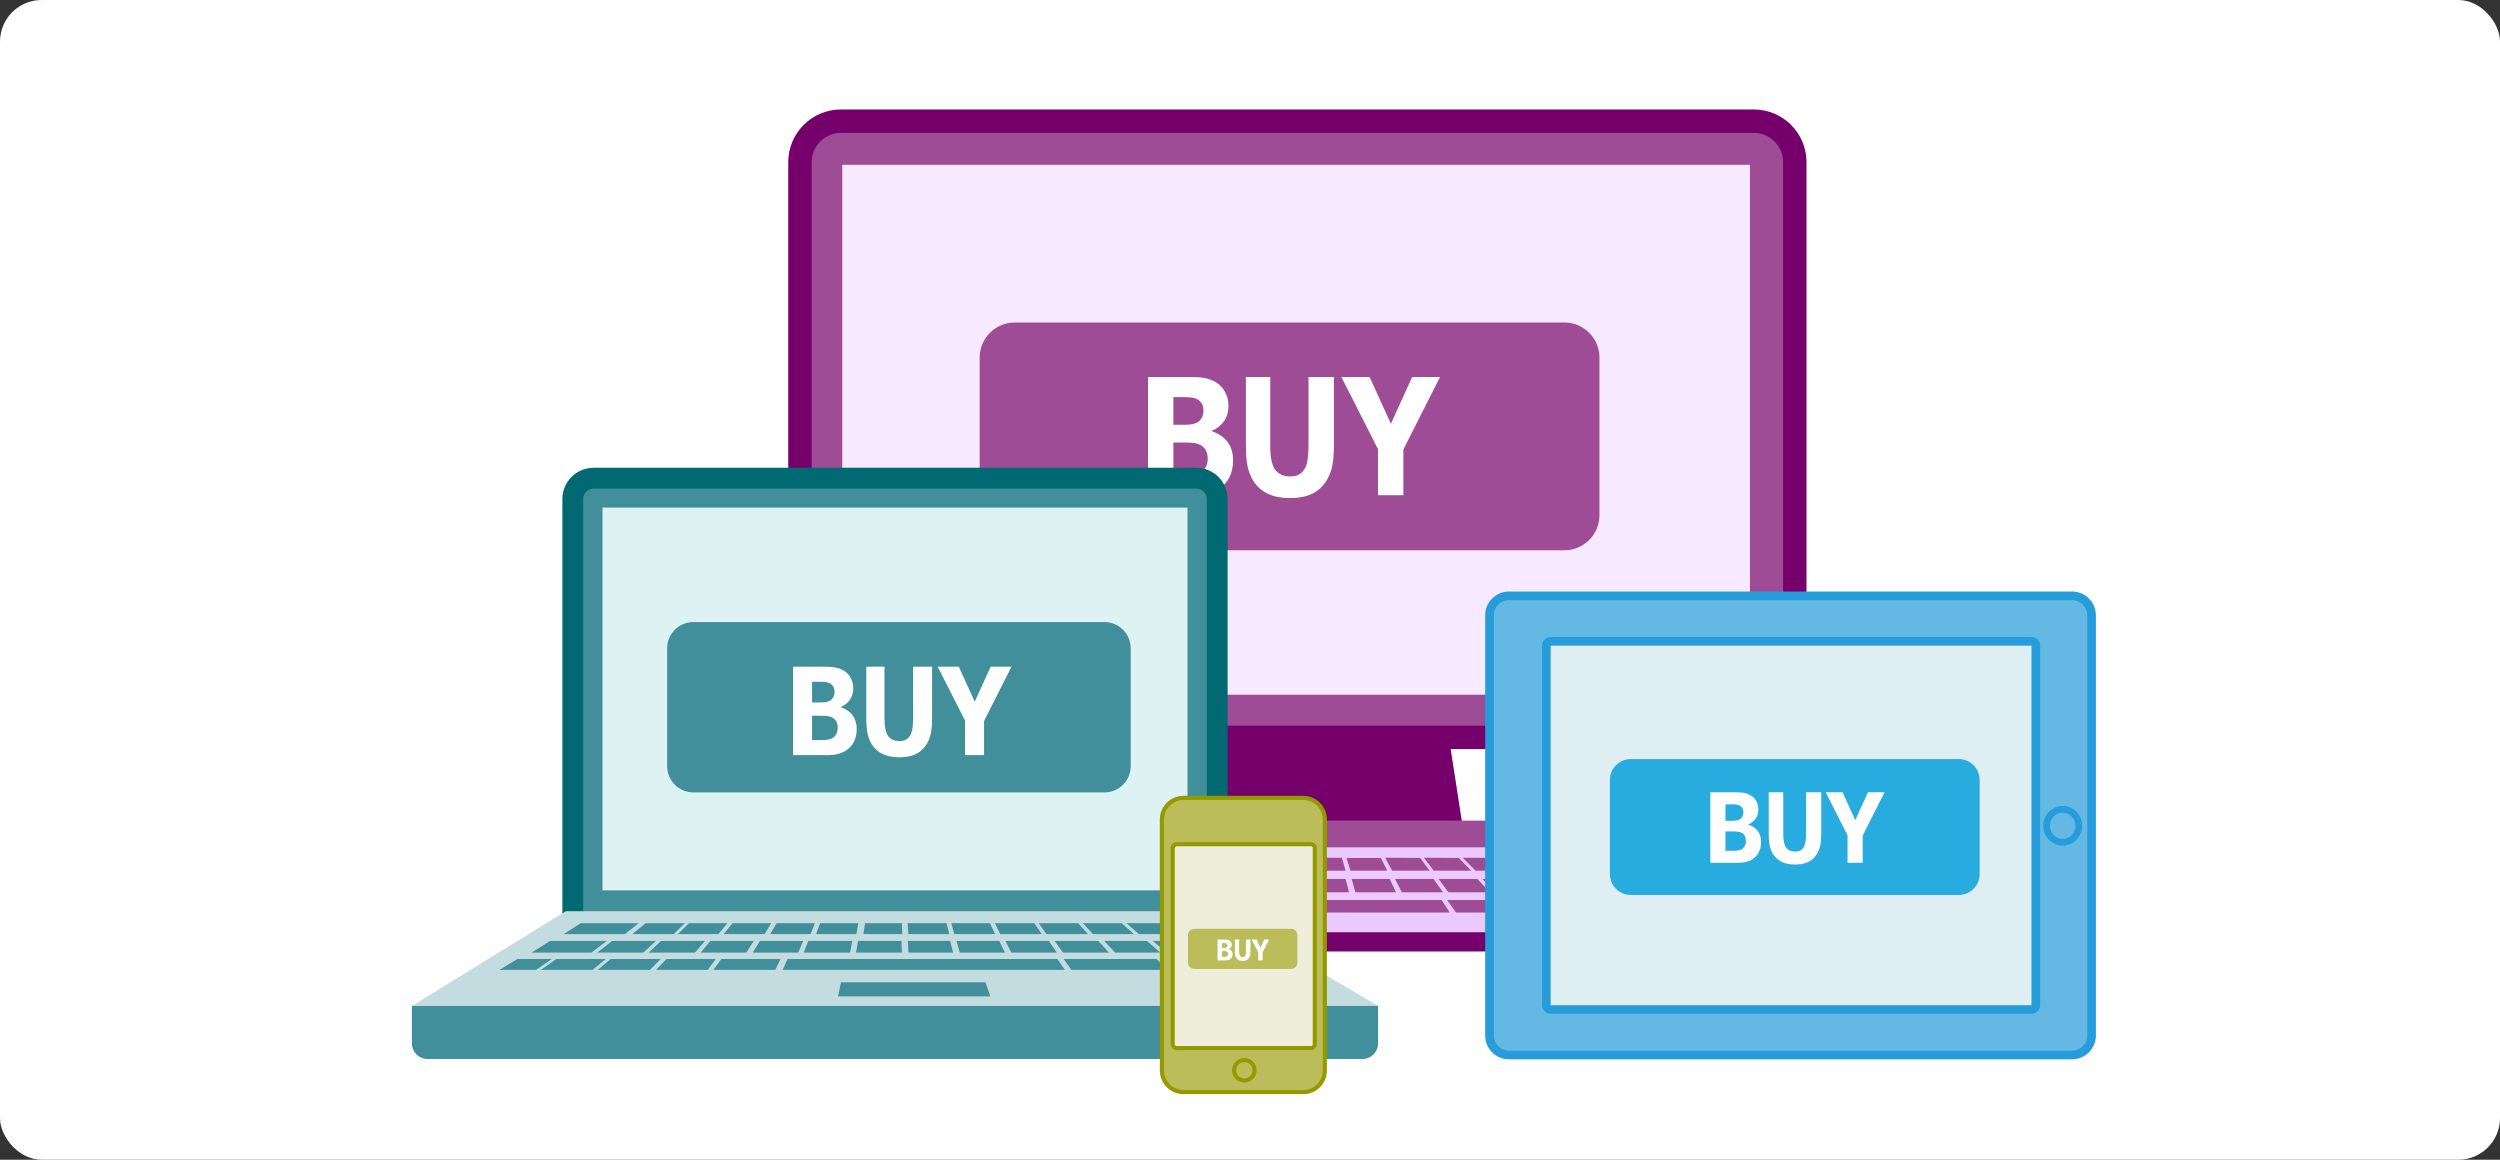 <?xml version="1.0" encoding="UTF-8" standalone="no"?>
<svg width="360px" height="167px" viewBox="0 0 360 167" version="1.1" xmlns="http://www.w3.org/2000/svg" xmlns:xlink="http://www.w3.org/1999/xlink" xmlns:sketch="http://www.bohemiancoding.com/sketch/ns">
    <rect x="0" y="0" width="360" height="167" fill="#333333" stroke="none"/>
    <!-- Generator: Sketch 3.3.3 (12072) - http://www.bohemiancoding.com/sketch -->
    <title>img_Monetization_made_simple</title>
    <desc>Created with Sketch.</desc>
    <defs></defs>
    <g id="Layout" stroke="none" stroke-width="1" fill="none" fill-rule="evenodd" sketch:type="MSPage">
        <g id="Desktop" sketch:type="MSArtboardGroup" transform="translate(-150, -2798)">
            <g id="Airline-Benefits" sketch:type="MSLayerGroup" transform="translate(0, 1277)">
                <g id="Create-values-with-ease" transform="translate(150, 1374)" sketch:type="MSShapeGroup">
                    <g id="Monetization-made-simple" transform="translate(0, 147)">
                        <g id="img_Monetization_made_simple">
                            <rect id="Mask" fill="#FFFFFF" x="0" y="0" width="360" height="167" rx="6"></rect>
                            <path d="M252.549,15.764 L121.097,15.764 C116.906,15.764 113.508,19.162 113.508,23.353 L113.508,100.276 C113.508,104.467 116.906,107.865 121.097,107.865 L164.865,107.865 L163.212,118.546 L210.551,118.546 L208.898,107.865 L252.549,107.865 C256.74,107.865 260.138,104.467 260.138,100.276 L260.138,23.353 C260.138,19.162 256.74,15.764 252.549,15.764" id="Fill-1" fill="#76006B"></path>
                            <path d="M221.068,126.229 L152.578,126.229 L152.578,120.139 C152.578,119.052 153.459,118.171 154.546,118.171 L219.1,118.171 C220.187,118.171 221.068,119.052 221.068,120.139 L221.068,126.229 L221.068,126.229 Z M252.549,104.492 C254.874,104.492 256.765,102.601 256.765,100.276 L256.765,23.353 C256.765,21.029 254.874,19.137 252.549,19.137 L121.097,19.137 C118.772,19.137 116.881,21.029 116.881,23.353 L116.881,100.276 C116.881,102.601 118.772,104.492 121.097,104.492 L252.549,104.492 L252.549,104.492 Z" id="Fill-2" fill="#9F4C97"></path>
                            <path d="M121.286,23.728 L251.988,23.728 L251.988,100.041 L121.286,100.041 L121.286,23.728 Z" id="Fill-3" fill="#F7E9FF"></path>
                            <path d="M228.533,122.013 L251.042,134.239 L122.792,134.239 L145.16,122.013 L228.533,122.013" id="Fill-4" fill="#ECC9FF"></path>
                            <path d="M250.516,137.013 L123.318,137.013 L122.792,134.239 L251.042,134.239 L250.516,137.013" id="Fill-5" fill="#76006B"></path>
                            <path d="M151.554,125.38 L143.624,125.38 L146.913,123.484 L154.1,123.541 L151.554,125.38 L151.554,125.38 Z M159.815,123.513 L154.942,123.541 L152.536,125.38 L157.865,125.38 L159.815,123.513 L159.815,123.513 Z M165.355,123.541 L160.516,123.513 L158.461,125.38 L163.685,125.38 L165.355,123.541 L165.355,123.541 Z M170.754,123.513 L165.986,123.541 L164.421,125.38 L169.715,125.38 L170.754,123.513 L170.754,123.513 Z M176.539,123.513 L171.648,123.484 L170.486,125.38 L175.71,125.38 L176.539,123.513 L176.539,123.513 Z M182.078,123.513 L177.205,123.541 L176.447,125.38 L181.671,125.38 L182.078,123.513 L182.078,123.513 Z M187.618,123.541 L182.85,123.541 L182.617,125.38 L187.666,125.38 L187.618,123.541 L187.618,123.541 Z M193.227,123.513 L188.389,123.513 L188.473,125.38 L193.766,125.38 L193.227,123.513 L193.227,123.513 Z M198.837,123.541 L193.893,123.541 L194.468,125.38 L199.762,125.38 L198.837,123.541 L198.837,123.541 Z M204.517,123.541 L199.468,123.513 L200.463,125.38 L205.862,125.38 L204.517,123.541 L204.517,123.541 Z M210.056,123.541 L205.043,123.513 L206.452,125.38 L211.858,125.38 L210.056,123.541 L210.056,123.541 Z M215.631,123.541 L210.617,123.513 L212.489,125.38 L217.818,125.38 L215.631,123.541 L215.631,123.541 Z M221.206,123.541 L216.192,123.541 L218.484,125.38 L223.778,125.38 L221.206,123.541 L221.206,123.541 Z M226.534,123.513 L221.731,123.513 L224.444,125.38 L229.613,125.378 L226.534,123.513 L226.534,123.513 Z M149.871,126.569 L141.597,126.569 L138.402,128.482 L147.224,128.482 L149.871,126.569 L149.871,126.569 Z M156.182,126.569 L150.537,126.569 L147.987,128.482 L153.956,128.482 L156.182,126.569 L156.182,126.569 Z M162.388,126.569 L156.848,126.569 L154.705,128.482 L160.661,128.482 L162.388,126.569 L162.388,126.569 Z M168.663,126.569 L163.159,126.569 L161.463,128.482 L167.353,128.482 L168.663,126.569 L168.663,126.569 Z M174.974,126.569 L169.47,126.569 L168.247,128.482 L174.111,128.482 L174.974,126.569 L174.974,126.569 Z M181.25,126.569 L175.64,126.569 L174.874,128.482 L180.842,128.482 L181.25,126.569 L181.25,126.569 Z M187.526,126.569 L181.986,126.569 L181.671,128.482 L187.6,128.482 L187.526,126.569 L187.526,126.569 Z M193.766,126.569 L188.367,126.569 L188.468,128.482 L194.253,128.482 L193.766,126.569 L193.766,126.569 Z M200.113,126.569 L194.643,126.569 L195.173,128.482 L201.024,128.482 L200.113,126.569 L200.113,126.569 Z M206.423,126.569 L200.884,126.569 L201.866,128.482 L207.781,128.482 L206.423,126.569 L206.423,126.569 Z M212.734,126.569 L207.16,126.569 L208.571,128.482 L214.54,128.482 L212.734,126.569 L212.734,126.569 Z M218.975,126.569 L213.471,126.569 L215.294,128.437 L221.149,128.437 L218.975,126.569 L218.975,126.569 Z M225.251,126.569 L219.676,126.569 L222.047,128.482 L227.871,128.482 L225.251,126.569 L225.251,126.569 Z M231.667,126.569 L225.846,126.569 L228.634,128.482 L234.734,128.482 L231.667,126.569 L231.667,126.569 Z M149.696,129.598 L143.315,129.598 L140.679,131.409 L147.413,131.409 L149.696,129.598 L149.696,129.598 Z M156.638,129.598 L150.267,129.617 L148.083,131.409 L154.85,131.409 L156.638,129.598 L156.638,129.598 Z M142.719,129.598 L136.162,129.598 L133.211,131.409 L140.019,131.437 L142.719,129.598 L142.719,129.598 Z M163.79,129.598 L157.479,129.598 L155.685,131.409 L162.357,131.409 L163.79,129.598 L163.79,129.598 Z M172.064,129.598 L164.491,129.598 L163.152,131.409 L171.122,131.437 L172.064,129.598 L172.064,129.598 Z M207.581,129.598 L172.941,129.598 L172.128,131.409 L208.766,131.409 L207.581,129.598 L207.581,129.598 Z M220.316,129.593 L208.387,129.598 L209.666,131.409 L222.236,131.409 L220.316,129.593 L220.316,129.593 Z M227.109,129.598 L220.868,129.598 L223,131.409 L229.571,131.465 L227.109,129.598 L227.109,129.598 Z M236.75,129.598 L227.915,129.598 L230.4,131.437 L239.761,131.437 L236.75,129.598 L236.75,129.598 Z" id="Fill-6" fill="#9F4C97"></path>
                            <path d="M225.276,79.242 L146.118,79.242 C143.343,79.242 141.072,76.971 141.072,74.195 L141.072,51.487 C141.072,48.712 143.343,46.441 146.118,46.441 L225.276,46.441 C228.051,46.441 230.322,48.712 230.322,51.487 L230.322,74.195 C230.322,76.971 228.051,79.242 225.276,79.242" id="Fill-7" fill="#9F4C97"></path>
                            <path d="M165.313,71.311 L165.313,54.284 L171.388,54.284 C172.594,54.284 173.525,54.396 174.182,54.621 C175.13,54.954 175.833,55.494 176.29,56.243 C176.698,56.9 176.901,57.631 176.901,58.438 C176.901,60.11 176.086,61.324 174.456,62.08 C176.527,62.779 177.562,64.184 177.562,66.297 C177.562,68.143 176.864,69.527 175.467,70.45 C174.594,71.024 173.425,71.311 171.962,71.311 L165.313,71.311 Z M168.968,61.17 L170.602,61.17 C171.5,61.17 172.14,61.033 172.523,60.758 C173.038,60.376 173.296,59.831 173.296,59.124 C173.296,58.351 172.984,57.798 172.361,57.465 C172.028,57.282 171.442,57.191 170.602,57.191 L168.968,57.191 L168.968,61.17 Z M168.968,68.405 L170.939,68.405 C171.962,68.405 172.685,68.234 173.109,67.893 C173.641,67.469 173.908,66.854 173.908,66.047 C173.908,65.107 173.554,64.446 172.847,64.064 C172.431,63.839 171.745,63.727 170.789,63.727 L168.968,63.727 L168.968,68.405 Z M179.409,54.284 L182.914,54.284 L182.914,64.201 C182.914,65.823 183.138,66.954 183.587,67.594 C184.07,68.268 184.81,68.604 185.808,68.604 C186.889,68.604 187.625,68.143 188.016,67.22 C188.29,66.588 188.427,65.577 188.427,64.189 L188.427,54.284 L192.082,54.284 L192.082,64.001 C192.082,65.532 191.974,66.692 191.758,67.482 C191.384,68.837 190.71,69.885 189.737,70.625 C188.772,71.357 187.438,71.723 185.733,71.723 C183.288,71.723 181.537,70.9 180.481,69.253 C180.024,68.529 179.716,67.66 179.558,66.646 C179.458,65.997 179.409,65.099 179.409,63.952 L179.409,54.284 Z M193.155,54.284 L197.221,54.284 L200.29,61.02 L203.359,54.284 L207.363,54.284 L202.086,64.725 L202.086,71.311 L198.431,71.311 L198.431,64.675 L193.155,54.284 Z" id="BUY" fill="#FFFFFF"></path>
                            <path d="M175.278,139.975 L82.481,139.975 L82.481,71.864 C82.481,70.204 83.826,68.858 85.486,68.858 L172.273,68.858 C173.933,68.858 175.278,70.204 175.278,71.864 L175.278,139.975 L175.278,139.975 Z" id="Fill-8" fill="#408F9A"></path>
                            <path d="M175.278,139.975 L82.481,139.975 L82.481,71.864 C82.481,70.204 83.826,68.858 85.486,68.858 L172.273,68.858 C173.933,68.858 175.278,70.204 175.278,71.864 L175.278,139.975 L175.278,139.975 Z" id="Stroke-9" stroke="#006971" stroke-width="3"></path>
                            <path d="M86.76,73.091 L171,73.091 L171,128.212 L86.76,128.212 L86.76,73.091 Z" id="Fill-10" fill="#DDF2F2"></path>
                            <path d="M175.279,131.209 L198.447,144.859 L59.313,144.859 L81.481,131.209 L175.279,131.209" id="Fill-11" fill="#C2DCDF"></path>
                            <path d="M198.447,144.859 L198.447,150.244 C198.447,151.489 197.437,152.498 196.192,152.498 L61.567,152.498 C60.322,152.498 59.313,151.489 59.313,150.244 L59.313,144.859 L198.447,144.859 Z M141.908,141.455 L121.095,141.455 L120.677,143.482 L142.608,143.482 L141.908,141.455 L141.908,141.455 Z M89.991,134.506 L81.195,134.506 L83.615,132.943 L91.965,132.943 L89.991,134.506 L89.991,134.506 Z M98.623,132.943 L92.976,132.943 L91.057,134.506 L97.005,134.506 L98.623,132.943 L98.623,132.943 Z M104.742,132.943 L99.206,132.943 L97.619,134.506 L103.451,134.506 L104.742,132.943 L104.742,132.943 Z M111.053,132.943 L105.472,132.943 L104.221,134.506 L110.1,134.506 L111.053,132.943 L111.053,132.943 Z M117.346,132.943 L111.83,132.943 L110.918,134.506 L116.729,134.506 L117.346,132.943 L117.346,132.943 Z M123.6,132.943 L118.096,132.943 L117.52,134.506 L123.317,134.506 L123.6,132.943 L123.6,132.943 Z M129.873,132.943 L124.564,132.943 L124.333,134.506 L129.926,134.506 L129.873,132.943 L129.873,132.943 Z M136.3,132.943 L130.701,132.943 L130.799,134.506 L136.697,134.506 L136.3,132.943 L136.3,132.943 Z M142.554,132.943 L136.986,132.943 L137.419,134.506 L143.285,134.506 L142.554,132.943 L142.554,132.943 Z M148.942,132.943 L143.27,132.943 L144.04,134.506 L150.015,134.506 L148.942,132.943 L148.942,132.943 Z M155.254,132.943 L149.573,132.943 L150.68,134.506 L156.664,134.506 L155.254,132.943 L155.254,132.943 Z M161.527,132.943 L155.931,132.943 L157.377,134.506 L163.273,134.506 L161.527,132.943 L161.527,132.943 Z M167.742,132.943 L162.215,132.943 L163.998,134.506 L169.82,134.506 L167.742,132.943 L167.742,132.943 Z M173.938,132.943 L168.463,132.943 L170.58,134.506 L176.347,134.506 L173.938,132.943 L173.938,132.943 Z M87.37,135.491 L79.226,135.491 L76.542,137.17 L85.177,137.17 L87.37,135.491 L87.37,135.491 Z M94.453,135.491 L88.151,135.491 L86,137.17 L92.635,137.17 L94.453,135.491 L94.453,135.491 Z M101.518,135.491 L95.191,135.491 L93.411,137.17 L100.073,137.17 L101.518,135.491 L101.518,135.491 Z M108.544,135.491 L102.305,135.491 L100.901,137.17 L107.47,137.17 L108.544,135.491 L108.544,135.491 Z M115.647,135.491 L109.436,135.491 L108.409,137.17 L114.948,137.17 L115.647,135.491 L115.647,135.491 Z M122.731,135.491 L116.403,135.491 L115.744,137.17 L122.406,137.17 L122.731,135.491 L122.731,135.491 Z M129.815,135.491 L123.553,135.491 L123.271,137.17 L129.864,137.17 L129.815,135.491 L129.815,135.491 Z M136.821,135.491 L130.721,135.491 L130.818,137.17 L137.24,137.17 L136.821,135.491 L136.821,135.491 Z M143.904,135.491 L137.742,135.491 L138.211,137.17 L144.698,137.17 L143.904,135.491 L143.904,135.491 Z M151.027,135.491 L144.782,135.491 L145.622,137.17 L152.197,137.17 L151.027,135.491 L151.027,135.491 Z M158.149,135.491 L151.859,135.491 L153.073,137.17 L159.695,137.17 L158.149,135.491 L158.149,135.491 Z M165.156,135.491 L158.991,135.491 L160.581,137.17 L167.072,137.17 L165.156,135.491 L165.156,135.491 Z M172.182,135.491 L166.013,135.491 L167.974,137.17 L174.469,137.17 L172.182,135.491 L172.182,135.491 Z M178.242,135.491 L172.961,135.491 L175.289,137.17 L180.911,137.17 L178.242,135.491 L178.242,135.491 Z M79.456,138.096 L74.505,138.096 L71.929,139.66 L77.21,139.66 L79.456,138.096 L79.456,138.096 Z M87.235,138.096 L80.11,138.096 L77.893,139.66 L85.342,139.66 L87.235,138.096 L87.235,138.096 Z M95.129,138.096 L87.938,138.096 L86.077,139.66 L93.595,139.66 L95.129,138.096 L95.129,138.096 Z M103.081,138.096 L95.969,138.096 L94.473,139.66 L101.909,139.66 L103.081,138.096 L103.081,138.096 Z M112.385,138.096 L103.871,138.096 L102.734,139.66 L111.635,139.66 L112.385,138.096 L112.385,138.096 Z M152.273,138.096 L113.399,138.096 L112.695,139.66 L153.337,139.66 L152.273,138.096 L152.273,138.096 Z M166.518,138.096 L153.167,138.096 L154.271,139.66 L168.229,139.66 L166.518,138.096 L166.518,138.096 Z M174.249,138.096 L167.319,138.096 L169.066,139.66 L176.311,139.66 L174.249,138.096 L174.249,138.096 Z M182.761,138.096 L175.128,138.096 L177.23,139.66 L185.315,139.66 L182.761,138.096 L182.761,138.096 Z" id="Fill-12" fill="#408F9A"></path>
                            <path d="M159.048,114.107 L99.846,114.107 C97.77,114.107 96.072,112.409 96.072,110.333 L96.072,93.35 C96.072,91.274 97.77,89.576 99.846,89.576 L159.048,89.576 C161.124,89.576 162.822,91.274 162.822,93.35 L162.822,110.333 C162.822,112.409 161.124,114.107 159.048,114.107" id="Fill-13" fill="#408F9A"></path>
                            <path d="M168.202,120.676 L189.998,120.676 L189.998,151.702 L168.202,151.702 L168.202,120.676 Z" id="Fill-14" fill="#EFEEDA"></path>
                            <path d="M190.777,118.007 C190.777,116.288 189.383,114.894 187.663,114.894 L170.426,114.894 C168.707,114.894 167.313,116.288 167.313,118.007 L167.313,154.149 C167.313,155.869 168.707,157.263 170.426,157.263 L187.663,157.263 C189.383,157.263 190.777,155.869 190.777,154.149 L190.777,118.007 L190.777,118.007 Z M189.331,150.368 C189.331,150.675 189.082,150.924 188.775,150.924 L169.426,150.924 C169.118,150.924 168.869,150.675 168.869,150.368 L168.869,122.122 C168.869,121.815 169.118,121.566 169.426,121.566 L188.775,121.566 C189.082,121.566 189.331,121.815 189.331,122.122 L189.331,150.368 L189.331,150.368 Z" id="Fill-15" fill="#BABD5A"></path>
                            <path d="M190.777,118.007 C190.777,116.288 189.383,114.894 187.663,114.894 L170.426,114.894 C168.707,114.894 167.313,116.288 167.313,118.007 L167.313,154.149 C167.313,155.869 168.707,157.263 170.426,157.263 L187.663,157.263 C189.383,157.263 190.777,155.869 190.777,154.149 L190.777,118.007 L190.777,118.007 Z M189.331,150.368 C189.331,150.675 189.082,150.924 188.775,150.924 L169.426,150.924 C169.118,150.924 168.869,150.675 168.869,150.368 L168.869,122.122 C168.869,121.815 169.118,121.566 169.426,121.566 L188.775,121.566 C189.082,121.566 189.331,121.815 189.331,122.122 L189.331,150.368 L189.331,150.368 Z" id="Stroke-16" stroke="#939A00" stroke-width="0.593"></path>
                            <path d="M179.184,155.595 C178.371,155.595 177.71,154.934 177.71,154.121 C177.71,153.309 178.371,152.648 179.184,152.648 C179.996,152.648 180.657,153.309 180.657,154.121 C180.657,154.934 179.996,155.595 179.184,155.595" id="Fill-17" fill="#BABD5A"></path>
                            <path d="M179.184,152.944 C179.834,152.944 180.361,153.471 180.361,154.121 C180.361,154.771 179.834,155.298 179.184,155.298 C178.534,155.298 178.007,154.771 178.007,154.121 C178.007,153.471 178.534,152.944 179.184,152.944 M179.184,152.351 C178.208,152.351 177.414,153.145 177.414,154.121 C177.414,155.097 178.208,155.891 179.184,155.891 C180.16,155.891 180.954,155.097 180.954,154.121 C180.954,153.145 180.16,152.351 179.184,152.351" id="Fill-18" fill="#939A00"></path>
                            <path d="M185.932,139.532 L171.963,139.532 C171.473,139.532 171.072,139.131 171.072,138.641 L171.072,134.634 C171.072,134.144 171.473,133.744 171.963,133.744 L185.932,133.744 C186.421,133.744 186.822,134.144 186.822,134.634 L186.822,138.641 C186.822,139.131 186.421,139.532 185.932,139.532" id="Fill-19" fill="#BABD5A"></path>
                            <path d="M221.574,91.198 L294.136,91.198 L294.136,146.503 L221.574,146.503 L221.574,91.198 Z" id="Fill-20" fill="#DFEEF2"></path>
                            <path d="M221.574,91.198 L294.136,91.198 L294.136,146.503 L221.574,146.503 L221.574,91.198 Z" id="Stroke-21" stroke="#269DDA" stroke-width="1.247"></path>
                            <path d="M214.488,149.111 L214.488,88.608 C214.488,87.057 215.745,85.801 217.295,85.801 L298.382,85.801 C299.932,85.801 301.188,87.057 301.188,88.608 L301.188,149.111 C301.188,150.661 299.932,151.918 298.382,151.918 L217.295,151.918 C215.745,151.918 214.488,150.661 214.488,149.111 L214.488,149.111 Z M222.675,144.744 L222.675,92.974 C222.675,92.629 222.954,92.35 223.298,92.35 L292.534,92.35 C292.878,92.35 293.158,92.629 293.158,92.974 L293.158,144.744 C293.158,145.089 292.878,145.368 292.534,145.368 L223.298,145.368 C222.954,145.368 222.675,145.089 222.675,144.744 L222.675,144.744 Z M294.847,118.911 C294.847,117.677 295.824,116.676 297.03,116.676 C298.235,116.676 299.213,117.677 299.213,118.911 C299.213,120.146 298.235,121.146 297.03,121.146 C295.824,121.146 294.847,120.146 294.847,118.911 L294.847,118.911 Z" id="Fill-22" fill="#64B9E4"></path>
                            <path d="M214.488,149.111 L214.488,88.608 C214.488,87.057 215.745,85.801 217.295,85.801 L298.382,85.801 C299.932,85.801 301.188,87.057 301.188,88.608 L301.188,149.111 C301.188,150.661 299.932,151.918 298.382,151.918 L217.295,151.918 C215.745,151.918 214.488,150.661 214.488,149.111 L214.488,149.111 Z M222.675,144.744 L222.675,92.974 C222.675,92.629 222.954,92.35 223.298,92.35 L292.534,92.35 C292.878,92.35 293.158,92.629 293.158,92.974 L293.158,144.744 C293.158,145.089 292.878,145.368 292.534,145.368 L223.298,145.368 C222.954,145.368 222.675,145.089 222.675,144.744 L222.675,144.744 Z M294.847,118.911 C294.847,117.677 295.824,116.676 297.03,116.676 C298.235,116.676 299.213,117.677 299.213,118.911 C299.213,120.146 298.235,121.146 297.03,121.146 C295.824,121.146 294.847,120.146 294.847,118.911 L294.847,118.911 Z" id="Stroke-23" stroke="#269DDA" stroke-width="1.247"></path>
                            <path d="M295.193,118.911 C295.193,117.873 296.016,117.031 297.03,117.031 C298.044,117.031 298.866,117.873 298.866,118.911 C298.866,119.949 298.044,120.792 297.03,120.792 C296.016,120.792 295.193,119.949 295.193,118.911" id="Fill-24" fill="#64B9E4"></path>
                            <path d="M282.061,128.876 L234.833,128.876 C233.177,128.876 231.822,127.521 231.822,125.866 L231.822,112.317 C231.822,110.661 233.177,109.306 234.833,109.306 L282.061,109.306 C283.717,109.306 285.072,110.661 285.072,112.317 L285.072,125.866 C285.072,127.521 283.717,128.876 282.061,128.876" id="Fill-25" fill="#28ACE0"></path>
                            <path d="M246.287,124.245 L246.287,114.086 L249.911,114.086 C250.631,114.086 251.187,114.153 251.579,114.287 C252.144,114.486 252.563,114.808 252.836,115.255 C253.079,115.647 253.201,116.084 253.201,116.565 C253.201,117.562 252.715,118.287 251.742,118.738 C252.978,119.155 253.595,119.993 253.595,121.254 C253.595,122.355 253.179,123.181 252.345,123.732 C251.824,124.074 251.127,124.245 250.254,124.245 L246.287,124.245 Z M248.468,118.195 L249.443,118.195 C249.978,118.195 250.36,118.113 250.589,117.949 C250.896,117.721 251.05,117.396 251.05,116.974 C251.05,116.513 250.864,116.183 250.492,115.984 C250.293,115.875 249.944,115.821 249.443,115.821 L248.468,115.821 L248.468,118.195 Z M248.468,122.511 L249.643,122.511 C250.254,122.511 250.685,122.41 250.938,122.206 C251.256,121.953 251.415,121.586 251.415,121.105 C251.415,120.544 251.204,120.15 250.782,119.921 C250.534,119.787 250.125,119.72 249.554,119.72 L248.468,119.72 L248.468,122.511 Z M254.697,114.086 L256.788,114.086 L256.788,120.003 C256.788,120.971 256.922,121.646 257.19,122.028 C257.478,122.43 257.919,122.63 258.515,122.63 C259.16,122.63 259.599,122.355 259.832,121.804 C259.996,121.427 260.078,120.824 260.078,119.996 L260.078,114.086 L262.258,114.086 L262.258,119.884 C262.258,120.797 262.194,121.489 262.065,121.961 C261.842,122.769 261.44,123.395 260.859,123.836 C260.284,124.273 259.487,124.491 258.47,124.491 C257.012,124.491 255.967,124 255.337,123.017 C255.064,122.586 254.88,122.067 254.786,121.462 C254.727,121.075 254.697,120.539 254.697,119.854 L254.697,114.086 Z M262.899,114.086 L265.325,114.086 L267.156,118.105 L268.986,114.086 L271.376,114.086 L268.227,120.316 L268.227,124.245 L266.047,124.245 L266.047,120.286 L262.899,114.086 Z" id="BUY" fill="#FFFFFF"></path>
                            <path d="M114.203,108.739 L114.203,96.004 L118.747,96.004 C119.649,96.004 120.345,96.088 120.836,96.256 C121.545,96.505 122.071,96.909 122.413,97.469 C122.718,97.961 122.87,98.508 122.87,99.111 C122.87,100.361 122.261,101.269 121.042,101.835 C122.59,102.358 123.365,103.409 123.365,104.989 C123.365,106.369 122.842,107.405 121.797,108.095 C121.144,108.524 120.27,108.739 119.176,108.739 L114.203,108.739 Z M116.937,101.154 L118.159,101.154 C118.831,101.154 119.31,101.052 119.596,100.846 C119.981,100.56 120.174,100.153 120.174,99.624 C120.174,99.046 119.941,98.632 119.474,98.383 C119.226,98.247 118.787,98.178 118.159,98.178 L116.937,98.178 L116.937,101.154 Z M116.937,106.565 L118.411,106.565 C119.176,106.565 119.717,106.438 120.034,106.183 C120.432,105.866 120.631,105.405 120.631,104.802 C120.631,104.099 120.367,103.605 119.838,103.319 C119.527,103.151 119.014,103.067 118.299,103.067 L116.937,103.067 L116.937,106.565 Z M124.745,96.004 L127.367,96.004 L127.367,103.421 C127.367,104.634 127.535,105.48 127.871,105.959 C128.231,106.463 128.785,106.715 129.531,106.715 C130.34,106.715 130.89,106.369 131.183,105.679 C131.388,105.206 131.49,104.451 131.49,103.412 L131.49,96.004 L134.224,96.004 L134.224,103.272 C134.224,104.416 134.143,105.284 133.981,105.875 C133.702,106.889 133.198,107.672 132.47,108.226 C131.749,108.773 130.75,109.047 129.475,109.047 C127.647,109.047 126.338,108.431 125.548,107.2 C125.206,106.659 124.976,106.009 124.857,105.25 C124.783,104.765 124.745,104.093 124.745,103.235 L124.745,96.004 Z M135.026,96.004 L138.068,96.004 L140.363,101.042 L142.658,96.004 L145.652,96.004 L141.706,103.813 L141.706,108.739 L138.973,108.739 L138.973,103.776 L135.026,96.004 Z" id="BUY" fill="#FFFFFF"></path>
                            <path d="M175.333,138.3 L175.333,135.295 L176.405,135.295 C176.618,135.295 176.783,135.315 176.898,135.355 C177.066,135.413 177.19,135.509 177.27,135.641 C177.342,135.757 177.378,135.886 177.378,136.028 C177.378,136.323 177.234,136.538 176.947,136.671 C177.312,136.794 177.495,137.042 177.495,137.415 C177.495,137.741 177.372,137.985 177.125,138.148 C176.971,138.249 176.765,138.3 176.507,138.3 L175.333,138.3 Z M175.978,136.51 L176.267,136.51 C176.425,136.51 176.538,136.486 176.606,136.438 C176.697,136.37 176.742,136.274 176.742,136.149 C176.742,136.013 176.687,135.915 176.577,135.857 C176.518,135.824 176.415,135.808 176.267,135.808 L175.978,135.808 L175.978,136.51 Z M175.978,137.787 L176.326,137.787 C176.507,137.787 176.634,137.757 176.709,137.697 C176.803,137.622 176.85,137.513 176.85,137.371 C176.85,137.205 176.788,137.089 176.663,137.021 C176.59,136.981 176.468,136.962 176.3,136.962 L175.978,136.962 L175.978,137.787 Z M177.821,135.295 L178.439,135.295 L178.439,137.045 C178.439,137.331 178.479,137.531 178.558,137.644 C178.643,137.763 178.774,137.822 178.95,137.822 C179.141,137.822 179.271,137.741 179.34,137.578 C179.388,137.467 179.412,137.288 179.412,137.043 L179.412,135.295 L180.057,135.295 L180.057,137.01 C180.057,137.28 180.038,137.485 180,137.624 C179.934,137.863 179.815,138.048 179.643,138.179 C179.473,138.308 179.238,138.373 178.937,138.373 C178.505,138.373 178.196,138.227 178.01,137.937 C177.929,137.809 177.875,137.656 177.847,137.477 C177.83,137.362 177.821,137.204 177.821,137.001 L177.821,135.295 Z M180.247,135.295 L180.964,135.295 L181.506,136.484 L182.047,135.295 L182.754,135.295 L181.823,137.138 L181.823,138.3 L181.178,138.3 L181.178,137.129 L180.247,135.295 Z" id="BUY" fill="#FFFFFF"></path>
                        </g>
                    </g>
                </g>
            </g>
        </g>
    </g>
</svg>